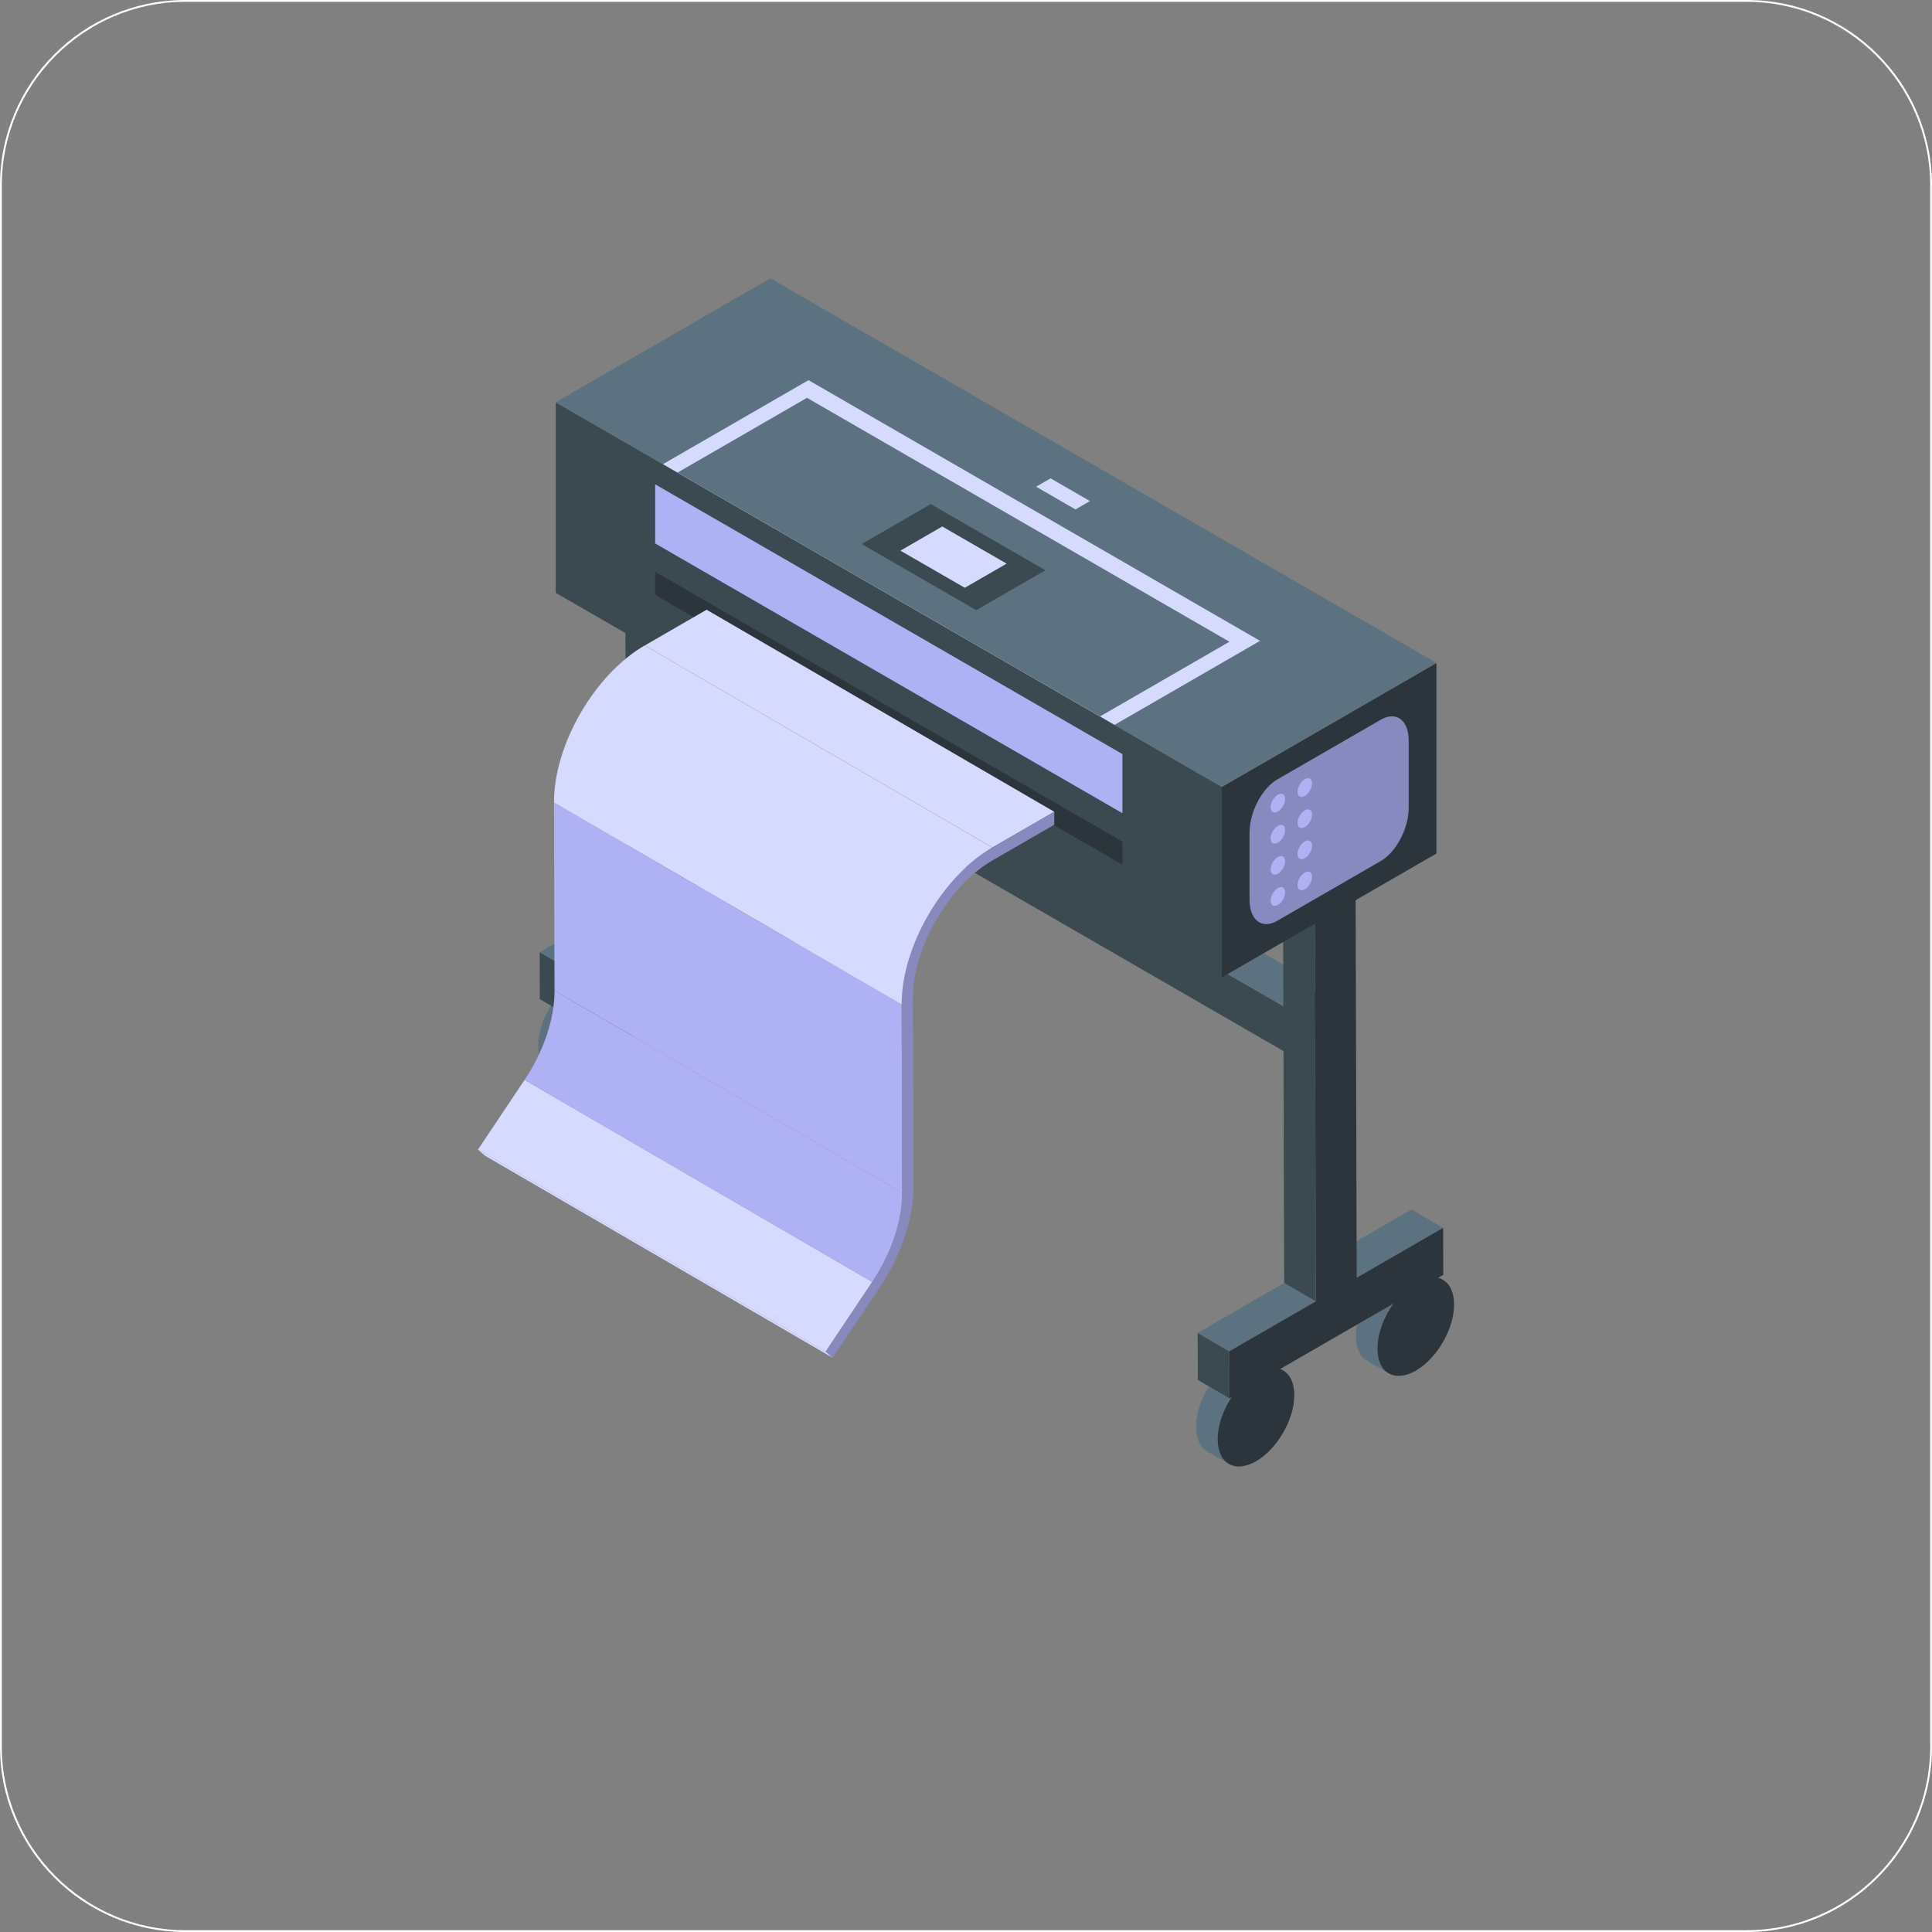 <?xml version="1.0" encoding="UTF-8"?>
<svg id="Layer_2" data-name="Layer 2" xmlns="http://www.w3.org/2000/svg" viewBox="0 0 530.71 530.71">
  <rect x="0" y="0" width="530.71" height="530.71" fill="#808080" stroke="none"/>
  <defs>
    <style>
      .cls-1 {
        isolation: isolate;
      }

      .cls-2 {
        fill: #5d7280;
      }

      .cls-2, .cls-3, .cls-4, .cls-5, .cls-6, .cls-7, .cls-8 {
        stroke-width: 0px;
      }

      .cls-3 {
        fill: #2c353b;
      }

      .cls-4 {
        fill: #888abf;
      }

      .cls-5 {
        fill: #3b4951;
      }

      .cls-6 {
        fill: #d7daff;
      }

      .cls-7 {
        fill: #aeb2f4;
      }

      .cls-8 {
        fill: #fff;
      }
    </style>
  </defs>
  <g id="_ëÎÓÈ_1" data-name="ëÎÓÈ 1">
    <g>
      <path class="cls-8" d="M479.83.5c27.71,0,50.38,22.67,50.38,50.38v428.95c0,27.71-22.67,50.38-50.38,50.38H50.88c-27.71,0-50.38-22.67-50.38-50.38V50.88C.5,23.17,23.17.5,50.88.5h428.95M479.83,0H50.88C22.83,0,0,22.83,0,50.88v428.95c0,28.06,22.83,50.88,50.88,50.88h428.95c28.06,0,50.88-22.83,50.88-50.88V50.88c0-28.06-22.83-50.88-50.88-50.88h0Z"/>
      <g>
        <g>
          <g>
            <g class="cls-1">
              <path class="cls-2" d="M165.81,268.43l5.92,3.44c-1.91-1.11-4.56-.96-7.48.73l-5.92-3.44c2.92-1.69,5.57-1.84,7.48-.73Z"/>
              <path class="cls-2" d="M156.81,297.54l-5.92-3.44c-1.89-1.1-3.06-3.44-3.07-6.76-.02-6.67,4.68-14.81,10.51-18.18l5.92,3.44c-5.82,3.36-10.52,11.5-10.51,18.18,0,3.32,1.18,5.66,3.07,6.76Z"/>
              <path class="cls-3" d="M164.24,272.6c5.81-3.35,10.54-.66,10.56,6.02.02,6.69-4.68,14.83-10.49,18.19-5.82,3.36-10.56.67-10.57-6.03-.02-6.67,4.68-14.81,10.51-18.18Z"/>
            </g>
            <g class="cls-1">
              <path class="cls-2" d="M209.69,243.54l5.92,3.44c-1.91-1.11-4.56-.96-7.49.73l-5.92-3.44c2.92-1.69,5.57-1.84,7.49-.73Z"/>
              <path class="cls-2" d="M200.69,272.64l-5.92-3.44c-1.89-1.1-3.06-3.44-3.07-6.76-.02-6.67,4.68-14.81,10.51-18.18l5.92,3.44c-5.82,3.36-10.52,11.5-10.51,18.18,0,3.32,1.18,5.66,3.07,6.76Z"/>
              <path class="cls-3" d="M208.12,247.7c5.81-3.35,10.54-.66,10.56,6.02.02,6.69-4.68,14.83-10.49,18.19-5.82,3.36-10.56.67-10.57-6.03-.02-6.67,4.68-14.81,10.51-18.18Z"/>
            </g>
            <g class="cls-1">
              <polygon class="cls-2" points="191.94 246.4 183.25 241.35 206.98 227.64 215.68 232.7 191.94 246.4"/>
              <polygon class="cls-5" points="156.98 279.52 148.28 274.47 148.25 261.55 156.94 266.61 156.98 279.52"/>
              <polygon class="cls-2" points="156.94 266.61 148.25 261.55 172.01 247.84 180.71 252.89 156.94 266.61"/>
              <polygon class="cls-3" points="191.64 140.32 191.94 246.4 215.68 232.7 215.72 245.61 156.98 279.52 156.94 266.61 180.71 252.89 180.4 146.81 191.64 140.32"/>
              <polygon class="cls-5" points="180.71 252.89 172.01 247.84 171.71 141.75 180.4 146.81 180.71 252.89"/>
              <polygon class="cls-2" points="180.4 146.81 171.71 141.75 182.95 135.27 191.64 140.32 180.4 146.81"/>
            </g>
          </g>
          <g>
            <polygon class="cls-5" points="353.53 289.28 181.37 189.89 181.37 177.59 353.53 276.98 353.53 289.28"/>
            <polygon class="cls-3" points="363.4 283.58 353.53 289.28 353.53 276.98 363.4 271.28 363.4 283.58"/>
            <polygon class="cls-2" points="353.53 276.95 181.38 177.56 191.25 171.86 363.4 271.25 353.53 276.95"/>
          </g>
          <g>
            <g class="cls-1">
              <path class="cls-2" d="M346.55,373.02l5.92,3.44c-1.91-1.11-4.56-.96-7.48.73l-5.92-3.44c2.92-1.69,5.57-1.84,7.48-.73Z"/>
              <path class="cls-2" d="M337.55,402.12l-5.92-3.44c-1.89-1.1-3.06-3.44-3.07-6.76-.02-6.67,4.68-14.81,10.51-18.18l5.92,3.44c-5.82,3.36-10.52,11.5-10.51,18.18,0,3.32,1.18,5.66,3.07,6.76Z"/>
              <path class="cls-3" d="M344.98,377.18c5.81-3.35,10.54-.66,10.56,6.02.02,6.69-4.68,14.83-10.49,18.19-5.82,3.36-10.56.67-10.57-6.03-.02-6.67,4.68-14.81,10.51-18.18Z"/>
            </g>
            <g class="cls-1">
              <path class="cls-2" d="M390.43,348.12l5.92,3.44c-1.91-1.11-4.56-.96-7.48.73l-5.92-3.44c2.92-1.69,5.57-1.84,7.48-.73Z"/>
              <path class="cls-2" d="M381.43,377.22l-5.92-3.44c-1.89-1.1-3.06-3.44-3.07-6.76-.02-6.67,4.68-14.81,10.51-18.18l5.92,3.44c-5.82,3.36-10.52,11.5-10.51,18.18,0,3.32,1.18,5.66,3.07,6.76Z"/>
              <path class="cls-3" d="M388.87,352.29c5.81-3.35,10.54-.66,10.56,6.02.02,6.69-4.68,14.83-10.49,18.19-5.82,3.36-10.56.67-10.57-6.03-.02-6.67,4.68-14.81,10.51-18.18Z"/>
            </g>
            <g class="cls-1">
              <polygon class="cls-2" points="372.68 350.98 363.99 345.93 387.72 332.23 396.42 337.28 372.68 350.98"/>
              <polygon class="cls-5" points="337.72 384.1 329.03 379.05 328.99 366.14 337.68 371.19 337.72 384.1"/>
              <polygon class="cls-2" points="337.68 371.19 328.99 366.14 352.75 352.42 361.45 357.47 337.68 371.19"/>
              <polygon class="cls-3" points="372.38 244.9 372.68 350.98 396.42 337.28 396.46 350.19 337.72 384.1 337.68 371.19 361.45 357.47 361.15 251.39 372.38 244.9"/>
              <polygon class="cls-5" points="361.45 357.47 352.75 352.42 352.45 246.34 361.15 251.39 361.45 357.47"/>
              <polygon class="cls-2" points="361.15 251.39 352.45 246.34 363.69 239.85 372.38 244.9 361.15 251.39"/>
            </g>
          </g>
        </g>
        <g>
          <g>
            <polygon class="cls-5" points="335.63 268.49 152.66 162.85 152.66 110.52 335.63 216.16 335.63 268.49"/>
            <polygon class="cls-7" points="308.32 207.14 179.97 133.04 179.97 149.28 308.32 223.38 308.32 207.14"/>
            <polygon class="cls-3" points="308.32 237.53 179.97 163.43 179.97 157.07 308.32 231.17 308.32 237.53"/>
          </g>
          <g>
            <polygon class="cls-3" points="394.58 234.46 335.63 268.49 335.63 216.16 394.58 182.12 394.58 234.46"/>
            <path class="cls-4" d="M379.33,236.5l-28.46,16.43c-4.22,2.43-7.63-.15-7.63-5.77v-18.46c0-5.62,3.42-12.15,7.63-14.59l28.46-16.43c4.22-2.43,7.63.15,7.63,5.77v18.46c0,5.62-3.42,12.15-7.63,14.59Z"/>
            <g>
              <g>
                <path class="cls-7" d="M353.02,219.46c0,1.27-.89,2.82-1.99,3.45-1.1.64-1.99.12-1.99-1.15s.89-2.82,1.99-3.45c1.1-.64,1.99-.12,1.99,1.15Z"/>
                <path class="cls-7" d="M353.02,228.01c0,1.27-.89,2.82-1.99,3.45-1.1.64-1.99.12-1.99-1.15s.89-2.82,1.99-3.45c1.1-.64,1.99-.12,1.99,1.15Z"/>
                <path class="cls-7" d="M353.02,236.56c0,1.27-.89,2.82-1.99,3.45-1.1.64-1.99.12-1.99-1.15s.89-2.82,1.99-3.45c1.1-.64,1.99-.12,1.99,1.15Z"/>
                <path class="cls-7" d="M353.02,245.11c0,1.27-.89,2.82-1.99,3.45-1.1.64-1.99.12-1.99-1.15s.89-2.82,1.99-3.45c1.1-.64,1.99-.12,1.99,1.15Z"/>
              </g>
              <g>
                <path class="cls-7" d="M360.42,215.19c0,1.27-.89,2.82-1.99,3.45-1.1.64-1.99.12-1.99-1.15s.89-2.82,1.99-3.45c1.1-.64,1.99-.12,1.99,1.15Z"/>
                <path class="cls-7" d="M360.42,223.74c0,1.27-.89,2.82-1.99,3.45-1.1.64-1.99.12-1.99-1.15s.89-2.82,1.99-3.45c1.1-.64,1.99-.12,1.99,1.15Z"/>
                <path class="cls-7" d="M360.42,232.29c0,1.27-.89,2.82-1.99,3.45-1.1.64-1.99.12-1.99-1.15s.89-2.82,1.99-3.45c1.1-.64,1.99-.12,1.99,1.15Z"/>
                <path class="cls-7" d="M360.42,240.83c0,1.27-.89,2.82-1.99,3.45-1.1.64-1.99.12-1.99-1.15s.89-2.82,1.99-3.45c1.1-.64,1.99-.12,1.99,1.15Z"/>
              </g>
            </g>
          </g>
          <g>
            <g>
              <polygon class="cls-2" points="335.63 216.13 152.66 110.49 211.61 76.45 394.58 182.09 335.63 216.13"/>
              <polygon class="cls-6" points="306.17 199.11 182.12 127.5 222.09 104.43 346.13 176.04 306.17 199.11"/>
              <polygon class="cls-2" points="302.17 196.8 186.12 129.81 221.68 109.28 337.72 176.28 302.17 196.8"/>
              <polygon class="cls-5" points="287.16 156.65 268.17 167.61 236.69 149.44 255.68 138.47 287.16 156.65"/>
              <polygon class="cls-6" points="276.51 154.83 265.02 161.46 247.34 151.26 258.83 144.62 276.51 154.83"/>
            </g>
            <polygon class="cls-6" points="299.4 137.64 295.43 139.94 284.62 133.69 288.59 131.4 299.4 137.64"/>
          </g>
        </g>
        <g class="cls-1">
          <polygon class="cls-6" points="228.73 372.97 133.23 317.47 131.29 315.79 226.79 371.29 228.73 372.97"/>
          <polygon class="cls-6" points="226.79 371.29 131.29 315.79 144.1 296.64 239.6 352.14 226.79 371.29"/>
          <path class="cls-7" d="M239.6,352.14l-95.5-55.5c5.26-7.85,8.25-16.78,8.23-24.51l95.5,55.5c.02,7.73-2.97,16.65-8.23,24.51Z"/>
          <polygon class="cls-7" points="247.83 327.63 152.33 272.14 152.18 220.44 247.68 275.94 247.83 327.63"/>
          <polygon class="cls-6" points="272.61 232.8 177.11 177.31 194.1 167.49 289.6 222.99 272.61 232.8"/>
          <path class="cls-4" d="M289.6,222.99v3.56s-16.98,9.81-16.98,9.81c-12.08,6.98-21.88,23.94-21.84,37.79l.15,51.69c.03,8.82-3.38,19.01-9.4,27.97l-12.8,19.15-1.93-1.68,12.8-19.15c5.26-7.85,8.25-16.78,8.23-24.51l-.15-51.69c-.05-15.84,11.14-35.18,24.92-43.14l17-9.81Z"/>
          <path class="cls-6" d="M247.68,275.94l-95.5-55.5c-.05-15.84,11.14-35.18,24.92-43.14l95.5,55.5c-13.79,7.96-24.97,27.3-24.92,43.14Z"/>
        </g>
      </g>
    </g>
  </g>
</svg>